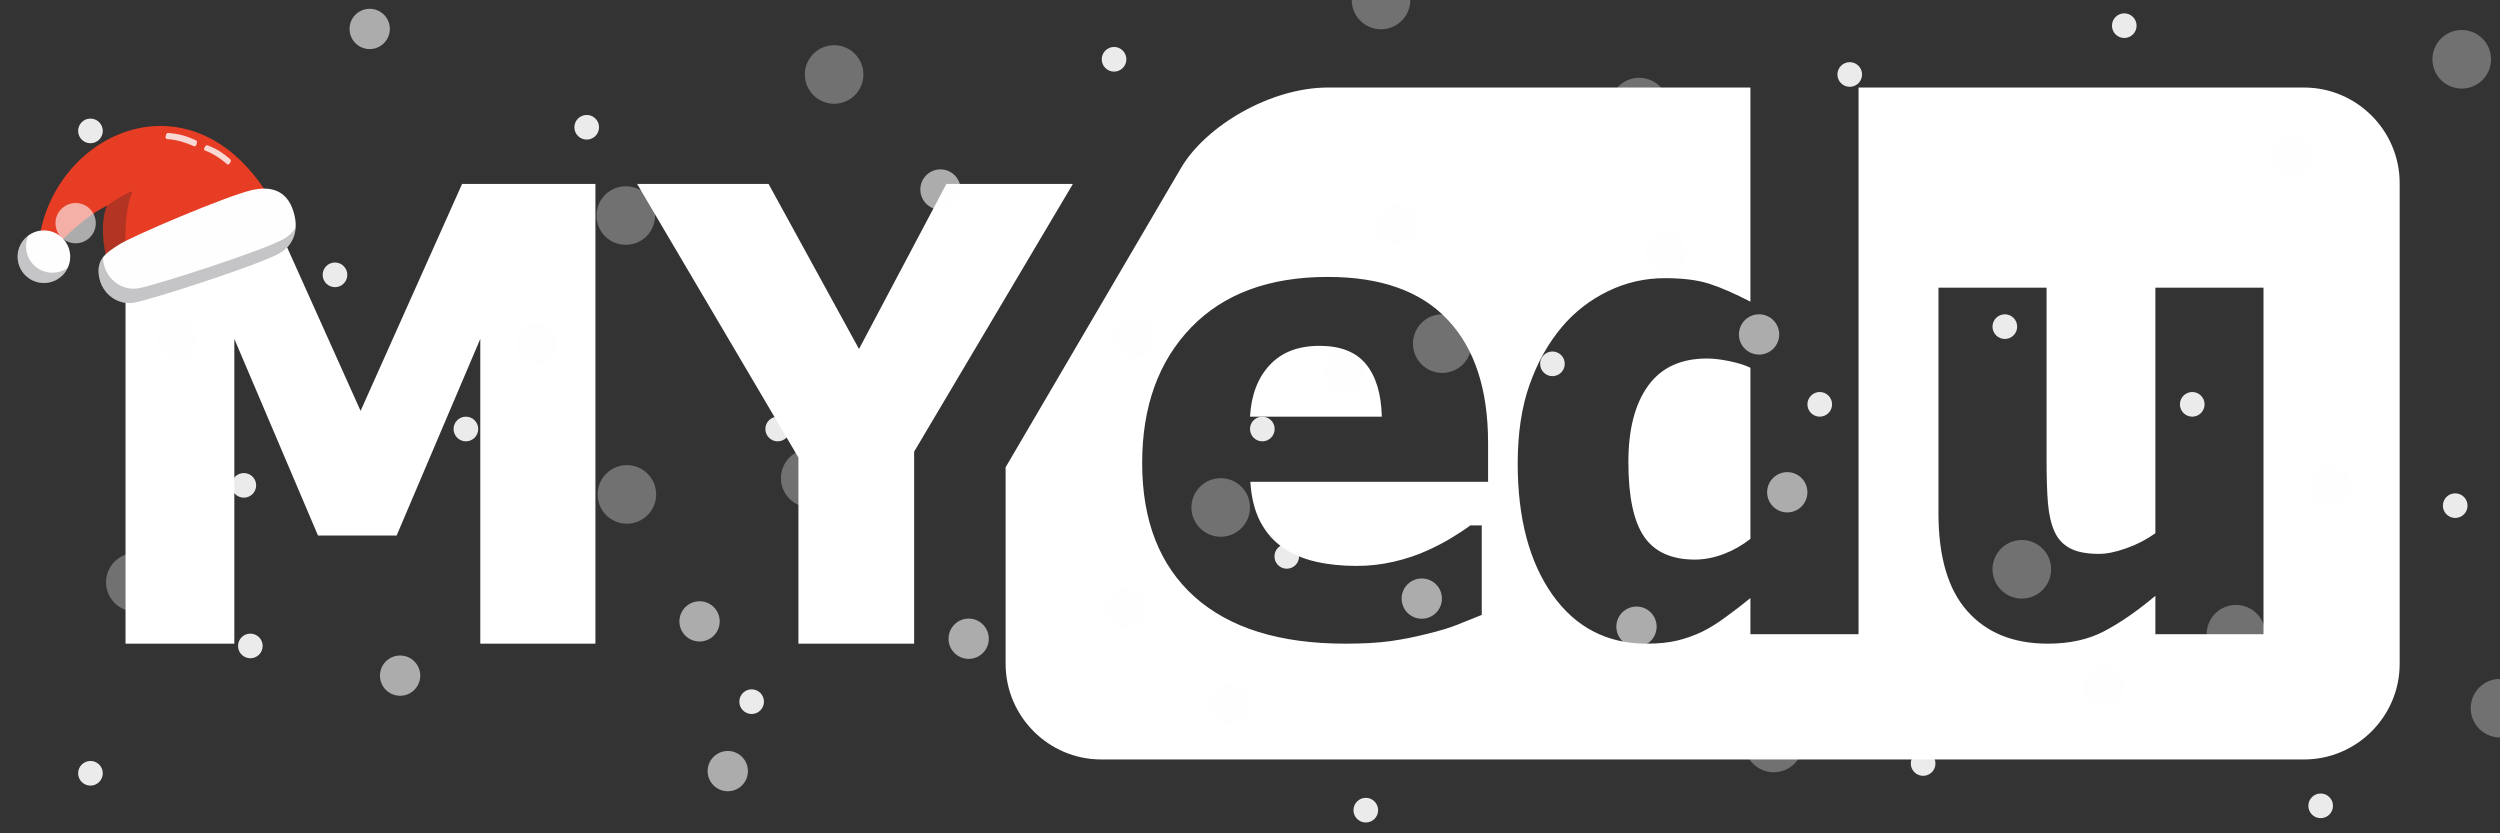 <?xml version="1.0" encoding="UTF-8"?>
<!DOCTYPE svg PUBLIC "-//W3C//DTD SVG 1.1//EN" "http://www.w3.org/Graphics/SVG/1.1/DTD/svg11.dtd">
<!-- Creator: CorelDRAW 2020 (64-Bit) -->
<svg xmlns="http://www.w3.org/2000/svg" xml:space="preserve" width="600px" height="200px" version="1.1" style="shape-rendering:geometricPrecision; text-rendering:geometricPrecision; image-rendering:optimizeQuality; fill-rule:evenodd; clip-rule:evenodd"
viewBox="0 0 600 200"
 xmlns:xlink="http://www.w3.org/1999/xlink"
 xmlns:xodm="http://www.corel.com/coreldraw/odm/2003">
 <rect x="0" y="0" width="600" height="200" fill="#333333" stroke="none"/>
 <defs>
  <style type="text/css">
   <![CDATA[
    .fil4 {fill:#FEFEFE}
    .fil2 {fill:#E63D24}
    .fil0 {fill:white}
    .fil1 {fill:white;fill-rule:nonzero}
    .fil3 {fill:#1F1B20;fill-opacity:0.251}
    .fil8 {fill:#FEFEFE;fill-opacity:0.302}
    .fil6 {fill:#FEFEFE;fill-opacity:0.6}
    .fil5 {fill:#FEFEFE;fill-opacity:0.8}
    .fil7 {fill:#FEFEFE;fill-opacity:0.902}
   ]]>
  </style>
 </defs>
 <g id="Слой_x0020_1">
  <g id="_1888787897200">
   <path class="fil0" d="M322.89 154.48c-15.73,0 -27.8,-3.74 -36.2,-11.25 -8.37,-7.51 -12.57,-18.22 -12.57,-32.1 0,-13.58 3.92,-24.41 11.74,-32.53 7.82,-8.1 18.77,-12.14 32.81,-12.14 12.77,0 22.39,3.44 28.81,10.32 6.45,6.85 9.66,16.69 9.66,29.52l0 9.33 -57.06 0c0.25,3.87 1.06,7.08 2.45,9.69 1.39,2.6 3.21,4.65 5.51,6.2 2.23,1.51 4.84,2.63 7.8,3.29 2.98,0.68 6.22,1.01 9.73,1.01 3.04,0 6,-0.33 8.93,-1.01 2.94,-0.69 5.62,-1.57 8.05,-2.69 2.12,-0.96 4.09,-1.97 5.89,-3.08 1.82,-1.12 3.29,-2.08 4.43,-2.94l2.75 0 0 21.48c-2.12,0.83 -4.07,1.62 -5.81,2.33 -1.77,0.73 -4.18,1.46 -7.24,2.2 -2.83,0.73 -5.74,1.31 -8.73,1.74 -3,0.43 -6.65,0.63 -10.95,0.63zm-4.22 -133.47l101.43 0 0 51.39c-3.72,-1.92 -6.98,-3.36 -9.79,-4.27 -2.78,-0.91 -6.37,-1.37 -10.72,-1.37 -4.83,0 -9.39,1.04 -13.69,3.14 -4.32,2.1 -7.99,4.96 -11.03,8.55 -3.31,3.94 -5.92,8.6 -7.79,13.93 -1.89,5.32 -2.83,11.62 -2.83,18.88 0,13.12 2.78,23.6 8.32,31.46 5.57,7.84 13.1,11.76 22.62,11.76 2.83,0 5.26,-0.25 7.28,-0.73 2.05,-0.48 4.1,-1.21 6.17,-2.2 1.65,-0.81 3.54,-1.97 5.69,-3.57 2.15,-1.56 4.08,-3.06 5.77,-4.45l0 8.68 25.95 0 0 -131.2 106.94 0c12.61,0 22.93,10.32 22.93,22.93l0 115.4c0,12.61 -10.32,22.93 -22.93,22.93l-288.71 0c-12.6,0 -22.93,-10.32 -22.93,-22.93l0 -47.2 42.08 -71.8c6.01,-10.25 21.63,-19.33 35.24,-19.33zm12.97 78.99c-0.15,-5.54 -1.44,-9.76 -3.84,-12.65 -2.43,-2.91 -6.12,-4.35 -11.1,-4.35 -5.11,0 -9.09,1.52 -11.94,4.58 -2.86,3.03 -4.46,7.18 -4.76,12.42l31.64 0zm88.46 29.32l0 -41.06c-1.29,-0.63 -2.98,-1.16 -5.06,-1.59 -2.1,-0.43 -3.89,-0.63 -5.36,-0.63 -6.27,0 -10.98,2.17 -14.14,6.55 -3.16,4.37 -4.73,10.47 -4.73,18.31 0,8.25 1.26,14.22 3.77,17.89 2.5,3.66 6.58,5.51 12.19,5.51 2.28,0 4.58,-0.46 6.93,-1.34 2.33,-0.89 4.45,-2.1 6.4,-3.64zm123.14 22.89l-25.95 0 0 -9.21c-4.51,3.77 -8.63,6.6 -12.4,8.55 -3.74,1.95 -8.22,2.93 -13.4,2.93 -8.28,0 -14.7,-2.6 -19.33,-7.81 -4.63,-5.21 -6.93,-13.05 -6.93,-23.5l0 -54.13 25.95 0 0 41.23c0,4.3 0.1,7.82 0.33,10.52 0.23,2.71 0.76,5.01 1.62,6.88 0.78,1.72 2.02,3.04 3.69,3.92 1.65,0.89 3.97,1.34 6.96,1.34 1.84,0 4.02,-0.45 6.52,-1.34 2.53,-0.88 4.86,-2.1 6.99,-3.61l0 -58.94 25.95 0 0 83.17z"/>
   <path class="fil1" d="M142.9 154.48l-27.63 0 0 -73.15 -20.08 47.2 -18.87 0 -20.08 -47.2 0 73.15 -26.11 0 0 -110.33 31.95 0 24.46 54.46 24.36 -54.46 32 0 0 110.33zm114.59 -110.33l-38.1 64.25 0 46.08 -27.77 0 0 -44.67 -38.71 -65.66 31.55 0 21.7 39.61 20.97 -39.61 30.36 0z"/>
  </g>
  <g id="_1888787898688">
   <path class="fil2" d="M25.99 63c10.81,-7.72 23.83,-13.5 38.54,-15.88 -20.05,-32.68 -56.64,-12.89 -55.47,16.66 5.4,-5.97 10.63,-11.41 16.65,-14.45 -1.56,3.39 -1.15,10.03 0.28,13.67z"/>
   <path class="fil3" d="M25.67 49.42c-1.4,3.15 -1.15,9.01 0.02,12.73l4.36 -2.62c0.08,-4.89 0.06,-9.68 1.79,-13.67 -2.25,0.86 -4.32,2.14 -6.17,3.56z"/>
   <path class="fil4" d="M28.44 58.78c3.32,-2.18 25.84,-11.7 31.88,-13.13 6.07,-1.43 8.76,1.33 9.92,4.55 1.82,5.02 0.05,8.76 -3.12,10.57 -4.93,2.81 -30.31,10.97 -34.77,11.84 -3.98,0.76 -7.82,-1.97 -8.57,-6.18 -0.78,-4.41 2.03,-5.91 4.66,-7.65z"/>
   <circle class="fil4" cx="10.54" cy="61.61" r="6.31"/>
   <path class="fil3" d="M16.29 64.24c-1,2.17 -3.2,3.69 -5.75,3.69 -3.48,0 -6.31,-2.83 -6.31,-6.32 0,-2.09 1.02,-3.95 2.59,-5.1 -0.37,0.8 -0.57,1.69 -0.57,2.63 0,3.49 2.82,6.31 6.31,6.31 1.4,0 2.68,-0.45 3.73,-1.21z"/>
   <path class="fil3" d="M70.96 54.62c-0.18,2.8 -1.69,4.92 -3.84,6.15 -4.93,2.81 -30.31,10.97 -34.77,11.84 -3.98,0.76 -7.82,-1.97 -8.57,-6.18 -0.37,-2.09 0.07,-3.53 0.92,-4.65 0.01,0.38 0.05,0.78 0.13,1.2 0.74,4.21 4.58,6.94 8.56,6.18 4.46,-0.87 29.85,-9.03 34.77,-11.84 1.15,-0.66 2.12,-1.57 2.8,-2.7z"/>
   <path class="fil5" d="M39.75 32.79l0.14 -0.54c0.07,-0.26 0.33,-0.37 0.59,-0.34 2.59,0.23 4.16,0.71 6.45,1.71 0.24,0.1 0.41,0.33 0.34,0.59l-0.14 0.54c-0.07,0.26 -0.35,0.45 -0.59,0.34 -1.97,-0.89 -4.24,-1.59 -6.45,-1.71 -0.26,-0.01 -0.41,-0.33 -0.34,-0.59z"/>
   <path class="fil5" d="M49.03 35.5l0.27 -0.44c0.14,-0.21 0.4,-0.24 0.63,-0.15 2.24,0.9 3.52,1.76 5.29,3.27 0.19,0.16 0.28,0.41 0.15,0.62l-0.27 0.44c-0.13,0.22 -0.44,0.32 -0.62,0.15 -1.52,-1.33 -3.36,-2.56 -5.3,-3.27 -0.24,-0.08 -0.28,-0.41 -0.15,-0.62z"/>
  </g>
  <g id="_1888787023808">
   <path class="fil6" d="M335.08 49c2.67,0 4.83,2.16 4.83,4.83 0,2.67 -2.16,4.84 -4.83,4.84 -2.67,0 -4.83,-2.17 -4.83,-4.84 0,-2.67 2.16,-4.83 4.83,-4.83z"/>
   <path class="fil7" d="M347.06 33.69c1.63,0 2.96,1.32 2.96,2.95 0,1.64 -1.33,2.96 -2.96,2.96 -1.64,0 -2.96,-1.32 -2.96,-2.96 0,-1.63 1.32,-2.95 2.96,-2.95z"/>
   <path class="fil8" d="M393.4 18.67c3.89,0 7.04,3.15 7.04,7.03 0,3.89 -3.15,7.04 -7.04,7.04 -3.88,0 -7.03,-3.15 -7.03,-7.04 0,-3.88 3.15,-7.03 7.03,-7.03z"/>
   <path class="fil7" d="M311.11 48.79c1.64,0 2.96,1.32 2.96,2.96 0,1.63 -1.32,2.95 -2.96,2.95 -1.63,0 -2.96,-1.32 -2.96,-2.95 0,-1.64 1.33,-2.96 2.96,-2.96z"/>
   <path class="fil7" d="M329.34 124.31c1.63,0 2.96,1.32 2.96,2.96 0,1.63 -1.33,2.95 -2.96,2.95 -1.63,0 -2.96,-1.32 -2.96,-2.95 0,-1.64 1.33,-2.96 2.96,-2.96z"/>
   <path class="fil7" d="M449.93 143.83c1.63,0 2.96,1.32 2.96,2.96 0,1.63 -1.33,2.96 -2.96,2.96 -1.63,0 -2.96,-1.33 -2.96,-2.96 0,-1.64 1.33,-2.96 2.96,-2.96z"/>
   <path class="fil7" d="M494.45 30.56c1.63,0 2.95,1.32 2.95,2.96 0,1.63 -1.32,2.95 -2.95,2.95 -1.64,0 -2.96,-1.32 -2.96,-2.95 0,-1.64 1.32,-2.96 2.96,-2.96z"/>
   <path class="fil7" d="M481.16 75.43c1.64,0 2.96,1.33 2.96,2.96 0,1.64 -1.32,2.96 -2.96,2.96 -1.63,0 -2.96,-1.32 -2.96,-2.96 0,-1.63 1.33,-2.96 2.96,-2.96z"/>
   <path class="fil7" d="M436.74 94.08c1.64,0 2.96,1.33 2.96,2.96 0,1.64 -1.32,2.96 -2.96,2.96 -1.63,0 -2.96,-1.32 -2.96,-2.96 0,-1.63 1.33,-2.96 2.96,-2.96z"/>
   <path class="fil7" d="M270.49 167.54c1.63,0 2.95,1.32 2.95,2.96 0,1.63 -1.32,2.95 -2.95,2.95 -1.64,0 -2.96,-1.32 -2.96,-2.95 0,-1.64 1.32,-2.96 2.96,-2.96z"/>
   <path class="fil7" d="M351.22 163.37c1.63,0 2.95,1.33 2.95,2.96 0,1.63 -1.32,2.96 -2.95,2.96 -1.64,0 -2.96,-1.33 -2.96,-2.96 0,-1.63 1.32,-2.96 2.96,-2.96z"/>
   <path class="fil7" d="M458.15 42.02c1.64,0 2.96,1.32 2.96,2.96 0,1.63 -1.32,2.95 -2.96,2.95 -1.63,0 -2.95,-1.32 -2.95,-2.95 0,-1.64 1.32,-2.96 2.95,-2.96z"/>
   <path class="fil7" d="M556.43 151.39c1.63,0 2.95,1.33 2.95,2.96 0,1.63 -1.32,2.96 -2.95,2.96 -1.64,0 -2.96,-1.33 -2.96,-2.96 0,-1.63 1.32,-2.96 2.96,-2.96z"/>
   <path class="fil7" d="M534.2 49.83c1.63,0 2.95,1.32 2.95,2.96 0,1.63 -1.32,2.95 -2.95,2.95 -1.64,0 -2.96,-1.32 -2.96,-2.95 0,-1.64 1.32,-2.96 2.96,-2.96z"/>
   <path class="fil7" d="M568.57 72.75c1.64,0 2.96,1.32 2.96,2.95 0,1.64 -1.32,2.96 -2.96,2.96 -1.63,0 -2.96,-1.32 -2.96,-2.96 0,-1.63 1.33,-2.95 2.96,-2.95z"/>
   <path class="fil7" d="M244.61 121.18c1.64,0 2.96,1.33 2.96,2.96 0,1.64 -1.32,2.96 -2.96,2.96 -1.63,0 -2.96,-1.32 -2.96,-2.96 0,-1.63 1.33,-2.96 2.96,-2.96z"/>
   <path class="fil6" d="M272.05 76.08c2.67,0 4.83,2.16 4.83,4.83 0,2.67 -2.16,4.84 -4.83,4.84 -2.67,0 -4.84,-2.17 -4.84,-4.84 0,-2.67 2.17,-4.83 4.84,-4.83z"/>
   <path class="fil6" d="M269.97 141.18c2.67,0 4.83,2.17 4.83,4.84 0,2.67 -2.16,4.83 -4.83,4.83 -2.67,0 -4.84,-2.16 -4.84,-4.83 0,-2.67 2.17,-4.84 4.84,-4.84z"/>
   <path class="fil6" d="M295.17 164.1c2.67,0 4.83,2.16 4.83,4.83 0,2.67 -2.16,4.84 -4.83,4.84 -2.67,0 -4.84,-2.17 -4.84,-4.84 0,-2.67 2.17,-4.83 4.84,-4.83z"/>
   <path class="fil6" d="M428.95 113.31c2.67,0 4.83,2.16 4.83,4.83 0,2.67 -2.16,4.84 -4.83,4.84 -2.67,0 -4.84,-2.17 -4.84,-4.84 0,-2.67 2.17,-4.83 4.84,-4.83z"/>
   <path class="fil6" d="M392.76 145.57c2.67,0 4.83,2.16 4.83,4.83 0,2.67 -2.16,4.84 -4.83,4.84 -2.67,0 -4.84,-2.17 -4.84,-4.84 0,-2.67 2.17,-4.83 4.84,-4.83z"/>
   <path class="fil6" d="M18.16 48.72c2.67,0 4.83,2.17 4.83,4.84 0,2.67 -2.16,4.83 -4.83,4.83 -2.67,0 -4.84,-2.16 -4.84,-4.83 0,-2.67 2.17,-4.84 4.84,-4.84z"/>
   <path class="fil6" d="M504.86 159.93c2.67,0 4.84,2.17 4.84,4.84 0,2.67 -2.17,4.83 -4.84,4.83 -2.67,0 -4.83,-2.16 -4.83,-4.83 0,-2.67 2.16,-4.84 4.83,-4.84z"/>
   <path class="fil6" d="M559.55 112.02c2.67,0 4.84,2.16 4.84,4.83 0,2.67 -2.17,4.83 -4.84,4.83 -2.67,0 -4.83,-2.16 -4.83,-4.83 0,-2.67 2.16,-4.83 4.83,-4.83z"/>
   <path class="fil6" d="M550.18 32.33c2.67,0 4.83,2.16 4.83,4.83 0,2.67 -2.16,4.84 -4.83,4.84 -2.68,0 -4.84,-2.17 -4.84,-4.84 0,-2.67 2.16,-4.83 4.84,-4.83z"/>
   <path class="fil8" d="M425.7 171.28c3.88,0 7.03,3.15 7.03,7.03 0,3.88 -3.15,7.03 -7.03,7.03 -3.89,0 -7.04,-3.15 -7.04,-7.03 0,-3.88 3.15,-7.03 7.04,-7.03z"/>
   <path class="fil8" d="M489.76 50.44c3.88,0 7.03,3.15 7.03,7.03 0,3.89 -3.15,7.04 -7.03,7.04 -3.89,0 -7.03,-3.15 -7.03,-7.04 0,-3.88 3.14,-7.03 7.03,-7.03z"/>
   <path class="fil8" d="M536.63 145.18c3.89,0 7.03,3.15 7.03,7.03 0,3.88 -3.14,7.03 -7.03,7.03 -3.88,0 -7.03,-3.15 -7.03,-7.03 0,-3.88 3.15,-7.03 7.03,-7.03z"/>
   <path class="fil6" d="M399.66 55.77c2.67,0 4.84,2.16 4.84,4.83 0,2.67 -2.17,4.84 -4.84,4.84 -2.67,0 -4.83,-2.17 -4.83,-4.84 0,-2.67 2.16,-4.83 4.83,-4.83z"/>
   <path class="fil7" d="M184.04 64.4c1.64,0 2.96,1.32 2.96,2.96 0,1.63 -1.32,2.96 -2.96,2.96 -1.63,0 -2.96,-1.33 -2.96,-2.96 0,-1.64 1.33,-2.96 2.96,-2.96z"/>
   <path class="fil7" d="M134.56 141.48c1.64,0 2.96,1.33 2.96,2.96 0,1.64 -1.32,2.96 -2.96,2.96 -1.63,0 -2.96,-1.32 -2.96,-2.96 0,-1.63 1.33,-2.96 2.96,-2.96z"/>
   <path class="fil7" d="M180.4 165.44c1.63,0 2.95,1.33 2.95,2.96 0,1.63 -1.32,2.96 -2.95,2.96 -1.64,0 -2.96,-1.33 -2.96,-2.96 0,-1.63 1.32,-2.96 2.96,-2.96z"/>
   <path class="fil7" d="M186.65 100c1.63,0 2.95,1.32 2.95,2.96 0,1.63 -1.32,2.96 -2.95,2.96 -1.64,0 -2.96,-1.33 -2.96,-2.96 0,-1.64 1.32,-2.96 2.96,-2.96z"/>
   <path class="fil7" d="M140.81 27.59c1.64,0 2.96,1.32 2.96,2.96 0,1.63 -1.32,2.95 -2.96,2.95 -1.63,0 -2.96,-1.32 -2.96,-2.95 0,-1.64 1.33,-2.96 2.96,-2.96z"/>
   <path class="fil7" d="M80.4 63c1.63,0 2.95,1.33 2.95,2.96 0,1.64 -1.32,2.96 -2.95,2.96 -1.64,0 -2.96,-1.32 -2.96,-2.96 0,-1.63 1.32,-2.96 2.96,-2.96z"/>
   <path class="fil7" d="M60.08 152.07c1.64,0 2.96,1.32 2.96,2.96 0,1.63 -1.32,2.95 -2.96,2.95 -1.63,0 -2.95,-1.32 -2.95,-2.95 0,-1.64 1.32,-2.96 2.95,-2.96z"/>
   <path class="fil7" d="M58.52 113.53c1.63,0 2.96,1.32 2.96,2.95 0,1.64 -1.33,2.96 -2.96,2.96 -1.63,0 -2.96,-1.32 -2.96,-2.96 0,-1.63 1.33,-2.95 2.96,-2.95z"/>
   <path class="fil7" d="M21.71 28.46c1.63,0 2.96,1.33 2.96,2.96 0,1.63 -1.33,2.96 -2.96,2.96 -1.64,0 -2.96,-1.33 -2.96,-2.96 0,-1.63 1.32,-2.96 2.96,-2.96z"/>
   <path class="fil7" d="M21.71 182.63c1.63,0 2.96,1.32 2.96,2.96 0,1.63 -1.33,2.96 -2.96,2.96 -1.64,0 -2.96,-1.33 -2.96,-2.96 0,-1.64 1.32,-2.96 2.96,-2.96z"/>
   <path class="fil7" d="M120.15 82.63c1.63,0 2.96,1.32 2.96,2.96 0,1.63 -1.33,2.95 -2.96,2.95 -1.64,0 -2.96,-1.32 -2.96,-2.95 0,-1.64 1.32,-2.96 2.96,-2.96z"/>
   <path class="fil7" d="M372.58 84.36c1.64,0 2.96,1.32 2.96,2.96 0,1.63 -1.32,2.96 -2.96,2.96 -1.63,0 -2.95,-1.33 -2.95,-2.96 0,-1.64 1.32,-2.96 2.95,-2.96z"/>
   <path class="fil7" d="M460.61 94.08c1.63,0 2.95,1.33 2.95,2.96 0,1.64 -1.32,2.96 -2.95,2.96 -1.64,0 -2.96,-1.32 -2.96,-2.96 0,-1.63 1.32,-2.96 2.96,-2.96z"/>
   <path class="fil7" d="M556.96 190.44c1.63,0 2.96,1.33 2.96,2.96 0,1.63 -1.33,2.96 -2.96,2.96 -1.63,0 -2.96,-1.33 -2.96,-2.96 0,-1.63 1.33,-2.96 2.96,-2.96z"/>
   <path class="fil6" d="M88.73 2.11c2.67,0 4.83,2.16 4.83,4.83 0,2.67 -2.16,4.84 -4.83,4.84 -2.67,0 -4.84,-2.17 -4.84,-4.84 0,-2.67 2.17,-4.83 4.84,-4.83z"/>
   <path class="fil6" d="M42.38 76.59c2.67,0 4.83,2.16 4.83,4.83 0,2.67 -2.16,4.83 -4.83,4.83 -2.67,0 -4.84,-2.16 -4.84,-4.83 0,-2.67 2.17,-4.83 4.84,-4.83z"/>
   <path class="fil6" d="M96.02 157.32c2.67,0 4.84,2.16 4.84,4.83 0,2.67 -2.17,4.83 -4.84,4.83 -2.67,0 -4.83,-2.16 -4.83,-4.83 0,-2.67 2.16,-4.83 4.83,-4.83z"/>
   <path class="fil6" d="M128.83 77.63c2.67,0 4.84,2.16 4.84,4.83 0,2.67 -2.17,4.84 -4.84,4.84 -2.67,0 -4.83,-2.17 -4.83,-4.84 0,-2.67 2.16,-4.83 4.83,-4.83z"/>
   <path class="fil6" d="M167.9 144.3c2.67,0 4.83,2.16 4.83,4.83 0,2.67 -2.16,4.83 -4.83,4.83 -2.67,0 -4.84,-2.16 -4.84,-4.83 0,-2.67 2.17,-4.83 4.84,-4.83z"/>
   <path class="fil6" d="M174.67 180.23c2.67,0 4.83,2.17 4.83,4.84 0,2.67 -2.16,4.83 -4.83,4.83 -2.67,0 -4.84,-2.16 -4.84,-4.83 0,-2.67 2.17,-4.84 4.84,-4.84z"/>
   <path class="fil6" d="M225.71 40.65c2.67,0 4.83,2.16 4.83,4.83 0,2.67 -2.16,4.84 -4.83,4.84 -2.67,0 -4.83,-2.17 -4.83,-4.84 0,-2.67 2.16,-4.83 4.83,-4.83z"/>
   <path class="fil6" d="M232.48 148.46c2.67,0 4.83,2.17 4.83,4.84 0,2.67 -2.16,4.83 -4.83,4.83 -2.67,0 -4.83,-2.16 -4.83,-4.83 0,-2.67 2.16,-4.84 4.83,-4.84z"/>
   <path class="fil6" d="M422.18 75.43c2.67,0 4.83,2.17 4.83,4.84 0,2.67 -2.16,4.83 -4.83,4.83 -2.67,0 -4.84,-2.16 -4.84,-4.83 0,-2.67 2.17,-4.84 4.84,-4.84z"/>
   <path class="fil6" d="M322.59 84.4c2.67,0 4.83,2.16 4.83,4.83 0,2.67 -2.16,4.84 -4.83,4.84 -2.68,0 -4.84,-2.17 -4.84,-4.84 0,-2.67 2.16,-4.83 4.84,-4.83z"/>
   <path class="fil7" d="M443.94 14.92c1.63,0 2.96,1.32 2.96,2.96 0,1.63 -1.33,2.96 -2.96,2.96 -1.63,0 -2.96,-1.33 -2.96,-2.96 0,-1.64 1.33,-2.96 2.96,-2.96z"/>
   <path class="fil7" d="M267.38 11.27c1.63,0 2.95,1.33 2.95,2.96 0,1.64 -1.32,2.96 -2.95,2.96 -1.64,0 -2.96,-1.32 -2.96,-2.96 0,-1.63 1.32,-2.96 2.96,-2.96z"/>
   <path class="fil7" d="M327.79 191.48c1.64,0 2.96,1.33 2.96,2.96 0,1.64 -1.32,2.96 -2.96,2.96 -1.63,0 -2.96,-1.32 -2.96,-2.96 0,-1.63 1.33,-2.96 2.96,-2.96z"/>
   <path class="fil8" d="M194.46 107.72c3.88,0 7.03,3.15 7.03,7.03 0,3.89 -3.15,7.04 -7.03,7.04 -3.88,0 -7.03,-3.15 -7.03,-7.04 0,-3.88 3.15,-7.03 7.03,-7.03z"/>
   <path class="fil8" d="M150.19 44.7c3.88,0 7.03,3.15 7.03,7.03 0,3.89 -3.15,7.03 -7.03,7.03 -3.89,0 -7.03,-3.14 -7.03,-7.03 0,-3.88 3.14,-7.03 7.03,-7.03z"/>
   <path class="fil8" d="M200.19 10.85c3.88,0 7.03,3.14 7.03,7.03 0,3.88 -3.15,7.03 -7.03,7.03 -3.88,0 -7.03,-3.15 -7.03,-7.03 0,-3.89 3.15,-7.03 7.03,-7.03z"/>
   <path class="fil8" d="M32.48 132.72c3.88,0 7.03,3.15 7.03,7.03 0,3.89 -3.15,7.04 -7.03,7.04 -3.88,0 -7.03,-3.15 -7.03,-7.04 0,-3.88 3.15,-7.03 7.03,-7.03z"/>
   <path class="fil7" d="M111.81 100c1.64,0 2.96,1.32 2.96,2.96 0,1.63 -1.32,2.96 -2.96,2.96 -1.63,0 -2.95,-1.33 -2.95,-2.96 0,-1.64 1.32,-2.96 2.95,-2.96z"/>
   <path class="fil8" d="M590.81 7.2c3.89,0 7.04,3.15 7.04,7.03 0,3.89 -3.15,7.03 -7.04,7.03 -3.88,0 -7.03,-3.14 -7.03,-7.03 0,-3.88 3.15,-7.03 7.03,-7.03z"/>
   <path class="fil8" d="M331.44 -7.03c3.88,0 7.03,3.15 7.03,7.03 0,3.88 -3.15,7.03 -7.03,7.03 -3.88,0 -7.03,-3.15 -7.03,-7.03 0,-3.88 3.15,-7.03 7.03,-7.03z"/>
   <path class="fil8" d="M600 162.93c3.88,0 7.03,3.15 7.03,7.03 0,3.89 -3.15,7.03 -7.03,7.03 -3.88,0 -7.03,-3.14 -7.03,-7.03 0,-3.88 3.15,-7.03 7.03,-7.03z"/>
   <path class="fil7" d="M589.25 118.4c1.64,0 2.96,1.32 2.96,2.96 0,1.63 -1.32,2.95 -2.96,2.95 -1.63,0 -2.96,-1.32 -2.96,-2.95 0,-1.64 1.33,-2.96 2.96,-2.96z"/>
   <path class="fil7" d="M302.96 100c1.63,0 2.96,1.32 2.96,2.96 0,1.63 -1.33,2.96 -2.96,2.96 -1.64,0 -2.96,-1.33 -2.96,-2.96 0,-1.64 1.32,-2.96 2.96,-2.96z"/>
   <path class="fil8" d="M292.97 114.76c3.88,0 7.03,3.14 7.03,7.03 0,3.88 -3.15,7.03 -7.03,7.03 -3.88,0 -7.03,-3.15 -7.03,-7.03 0,-3.89 3.15,-7.03 7.03,-7.03z"/>
   <path class="fil8" d="M346.14 75.43c3.88,0 7.03,3.15 7.03,7.04 0,3.88 -3.15,7.03 -7.03,7.03 -3.89,0 -7.03,-3.15 -7.03,-7.03 0,-3.89 3.14,-7.04 7.03,-7.04z"/>
   <path class="fil7" d="M526.14 94.08c1.63,0 2.96,1.33 2.96,2.96 0,1.64 -1.33,2.96 -2.96,2.96 -1.63,0 -2.96,-1.32 -2.96,-2.96 0,-1.63 1.33,-2.96 2.96,-2.96z"/>
   <path class="fil6" d="M341.22 138.83c2.67,0 4.84,2.16 4.84,4.83 0,2.67 -2.17,4.84 -4.84,4.84 -2.67,0 -4.83,-2.17 -4.83,-4.84 0,-2.67 2.16,-4.83 4.83,-4.83z"/>
   <path class="fil8" d="M485.24 129.6c3.88,0 7.03,3.15 7.03,7.03 0,3.89 -3.15,7.03 -7.03,7.03 -3.89,0 -7.04,-3.14 -7.04,-7.03 0,-3.88 3.15,-7.03 7.04,-7.03z"/>
   <path class="fil8" d="M150.45 111.63c3.88,0 7.03,3.15 7.03,7.03 0,3.89 -3.15,7.03 -7.03,7.03 -3.88,0 -7.03,-3.14 -7.03,-7.03 0,-3.88 3.15,-7.03 7.03,-7.03z"/>
   <path class="fil7" d="M509.82 3.2c1.64,0 2.96,1.33 2.96,2.96 0,1.64 -1.32,2.96 -2.96,2.96 -1.63,0 -2.95,-1.32 -2.95,-2.96 0,-1.63 1.32,-2.96 2.95,-2.96z"/>
   <path class="fil7" d="M461.55 180.29c1.64,0 2.96,1.32 2.96,2.96 0,1.63 -1.32,2.95 -2.96,2.95 -1.63,0 -2.96,-1.32 -2.96,-2.95 0,-1.64 1.33,-2.96 2.96,-2.96z"/>
   <path class="fil7" d="M308.82 130.57c1.64,0 2.96,1.33 2.96,2.96 0,1.64 -1.32,2.96 -2.96,2.96 -1.63,0 -2.95,-1.32 -2.95,-2.96 0,-1.63 1.32,-2.96 2.95,-2.96z"/>
  </g>
 </g>
</svg>
